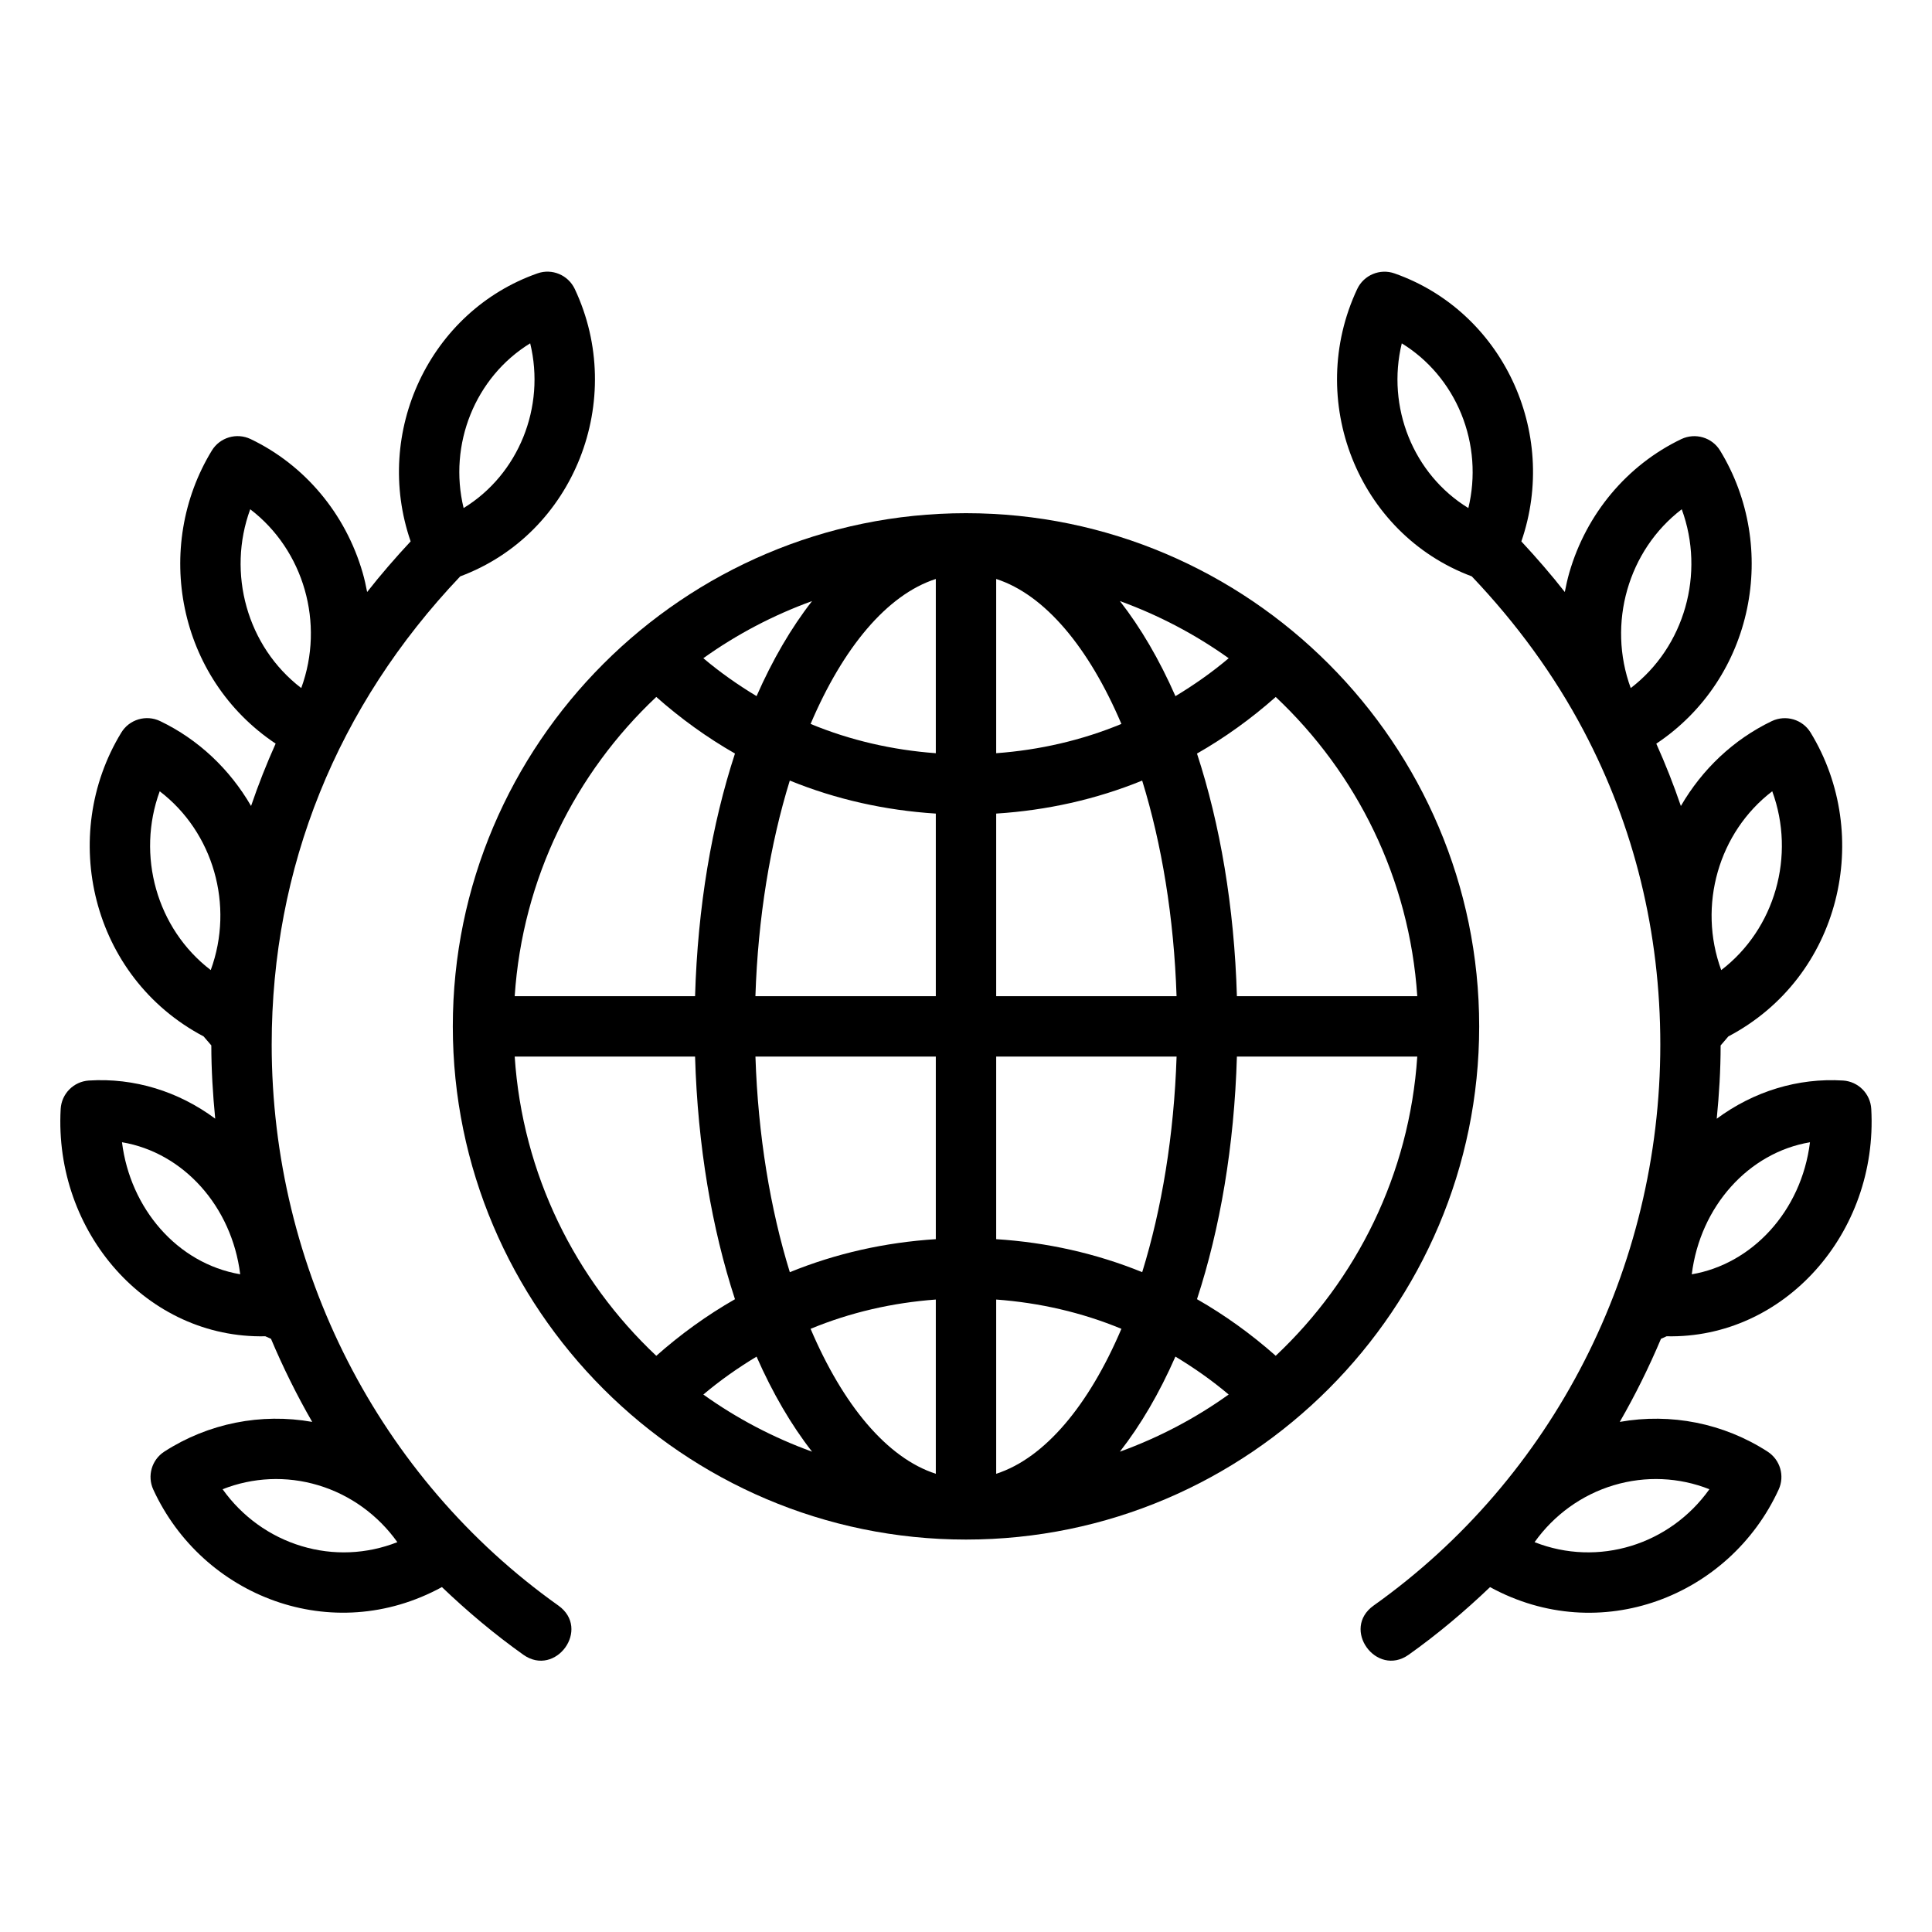 <svg id="Image" height="512" viewBox="0 0 64 64" width="512" xmlns="http://www.w3.org/2000/svg"><g><path d="m9 34.605c0-5.864 2.165-11.218 6.246-15.512 3.787-1.413 5.518-5.859 3.794-9.52-.219-.464-.755-.688-1.236-.517-3.567 1.252-5.453 5.255-4.201 8.878-.507.545-.991 1.102-1.441 1.677-.041-.215-.088-.429-.149-.64-.565-1.954-1.917-3.567-3.71-4.426-.464-.221-1.019-.057-1.286.381-1.947 3.189-1.14 7.536 2.114 9.707-.304.676-.575 1.365-.814 2.066-.704-1.215-1.744-2.204-3.013-2.812-.461-.221-1.019-.058-1.286.381-2.079 3.408-1.002 8.097 2.726 10.064l.256.298c.001.816.051 1.624.129 2.427-1.216-.903-2.683-1.359-4.186-1.263-.504.033-.905.438-.933.942-.228 4.086 2.863 7.616 6.78 7.53l.187.084c.399.945.854 1.865 1.365 2.752-1.691-.3-3.438.043-4.898.984-.418.27-.574.806-.366 1.258 1.631 3.544 5.924 5.217 9.561 3.23.842.805 1.737 1.559 2.698 2.242 1.069.757 2.248-.857 1.158-1.631-5.945-4.225-9.495-11.17-9.495-18.58zm-.711-17.735c1.773 1.353 2.476 3.778 1.69 5.923-1.8-1.378-2.464-3.813-1.69-5.923zm9.274-5.497c.515 2.114-.385 4.342-2.205 5.457-.512-2.109.382-4.337 2.205-5.457zm-12.272 14.839c1.773 1.353 2.476 3.778 1.69 5.923-1.794-1.372-2.467-3.804-1.69-5.923zm-1.25 11.626c2.038.343 3.637 2.128 3.916 4.374-2.094-.359-3.645-2.19-3.916-4.374zm5.953 13.38c-1.061-.318-1.979-.986-2.62-1.885 1.003-.396 2.116-.449 3.167-.133 1.062.318 1.981.986 2.622 1.886-1.018.4-2.123.447-3.169.132z"/><path d="m55.208 44.266c3.889.086 7.009-3.414 6.78-7.53-.028-.505-.429-.909-.933-.942-1.495-.094-2.966.361-4.186 1.265.079-.803.129-1.612.129-2.427l.256-.299c3.743-1.972 4.796-6.671 2.725-10.064-.267-.439-.823-.601-1.286-.381-1.268.608-2.308 1.597-3.012 2.812-.239-.701-.51-1.389-.814-2.065 3.244-2.163 4.066-6.51 2.114-9.708-.267-.438-.822-.601-1.286-.381-1.793.859-3.146 2.472-3.71 4.426-.061.211-.107.425-.149.639-.45-.575-.933-1.131-1.439-1.676 1.252-3.632-.642-7.628-4.202-8.878-.482-.17-1.018.054-1.236.518-1.724 3.67.01 8.106 3.796 9.518 1.492 1.57 2.735 3.277 3.701 5.105.001.001.002.003.002.004 1.675 3.17 2.542 6.685 2.542 10.403 0 7.41-3.55 14.356-9.495 18.58-1.09.774.09 2.387 1.158 1.631.96-.682 1.855-1.437 2.697-2.241 3.647 1.993 7.938.303 9.56-3.231.208-.452.052-.987-.366-1.257-1.457-.942-3.205-1.285-4.897-.985.511-.887.965-1.806 1.365-2.752zm.502-27.396c.781 2.128.095 4.559-1.69 5.923-.784-2.14-.086-4.567 1.69-5.923zm4.248 20.969c-.286 2.303-1.936 4.039-3.916 4.374.28-2.251 1.883-4.032 3.916-4.374zm-1.25-11.627c.782 2.132.092 4.562-1.69 5.924-.786-2.144-.083-4.57 1.69-5.924zm-12.272-14.838c.873.536 1.568 1.352 1.97 2.336.407.998.484 2.093.235 3.12-1.829-1.121-2.717-3.348-2.205-5.456zm10.19 37.959c-1.31 1.841-3.682 2.583-5.791 1.753.641-.9 1.56-1.568 2.622-1.886 1.055-.316 2.168-.264 3.169.133z"/><path d="m49 34c0-9.342-7.62-17-17-17-9.361 0-17 7.637-17 17 0 9.358 7.634 17 17 17 9.379 0 17-7.658 17-17zm-6.74 10.912c-.813-.719-1.684-1.347-2.608-1.875.766-2.342 1.234-5.074 1.322-8.037h5.975c-.259 3.899-2.008 7.389-4.689 9.912zm-9.26-1.863c1.439.106 2.837.427 4.148.97-1.073 2.522-2.529 4.279-4.148 4.802zm0-2v-6.049h5.976c-.085 2.602-.491 5.046-1.139 7.142-1.53-.623-3.159-.986-4.837-1.093zm0-8.049v-6.049c1.678-.107 3.308-.47 4.836-1.093.648 2.096 1.054 4.54 1.139 7.142zm0-8.049v-5.772c1.619.523 3.075 2.28 4.148 4.802-1.311.543-2.709.864-4.148.97zm4.098-5.04c1.293.47 2.503 1.107 3.604 1.894-.557.471-1.149.885-1.764 1.256-.531-1.207-1.15-2.267-1.84-3.15zm-6.098-.732v5.772c-1.439-.106-2.837-.427-4.148-.97 1.073-2.522 2.528-4.279 4.148-4.802zm-5.938 3.881c-.615-.371-1.206-.785-1.763-1.256 1.1-.787 2.31-1.424 3.602-1.893-.69.883-1.308 1.943-1.839 3.149zm5.938 3.891v6.049h-5.976c.085-2.603.491-5.047 1.139-7.143 1.529.624 3.159.987 4.837 1.094zm0 8.049v6.049c-1.678.107-3.307.47-4.836 1.094-.648-2.096-1.054-4.54-1.139-7.143zm0 8.049v5.772c-1.619-.523-3.075-2.28-4.148-4.802 1.311-.543 2.708-.864 4.148-.97zm-4.099 5.04c-1.293-.469-2.502-1.106-3.602-1.893.557-.471 1.148-.885 1.763-1.256.531 1.206 1.149 2.266 1.839 3.149zm12.036-3.15c.615.371 1.207.785 1.764 1.256-1.1.788-2.31 1.425-3.604 1.894.691-.883 1.31-1.943 1.84-3.15zm8.012-11.939h-5.975c-.087-2.962-.556-5.695-1.322-8.037.924-.528 1.796-1.156 2.608-1.875 2.681 2.523 4.43 6.013 4.689 9.912zm-25.209-9.913c.812.719 1.684 1.347 2.607 1.875-.766 2.342-1.235 5.075-1.322 8.038h-5.975c.259-3.9 2.008-7.39 4.69-9.913zm-4.69 11.913h5.975c.087 2.963.556 5.696 1.322 8.038-.924.528-1.795 1.156-2.607 1.875-2.682-2.523-4.431-6.013-4.69-9.913z"/></g></svg>